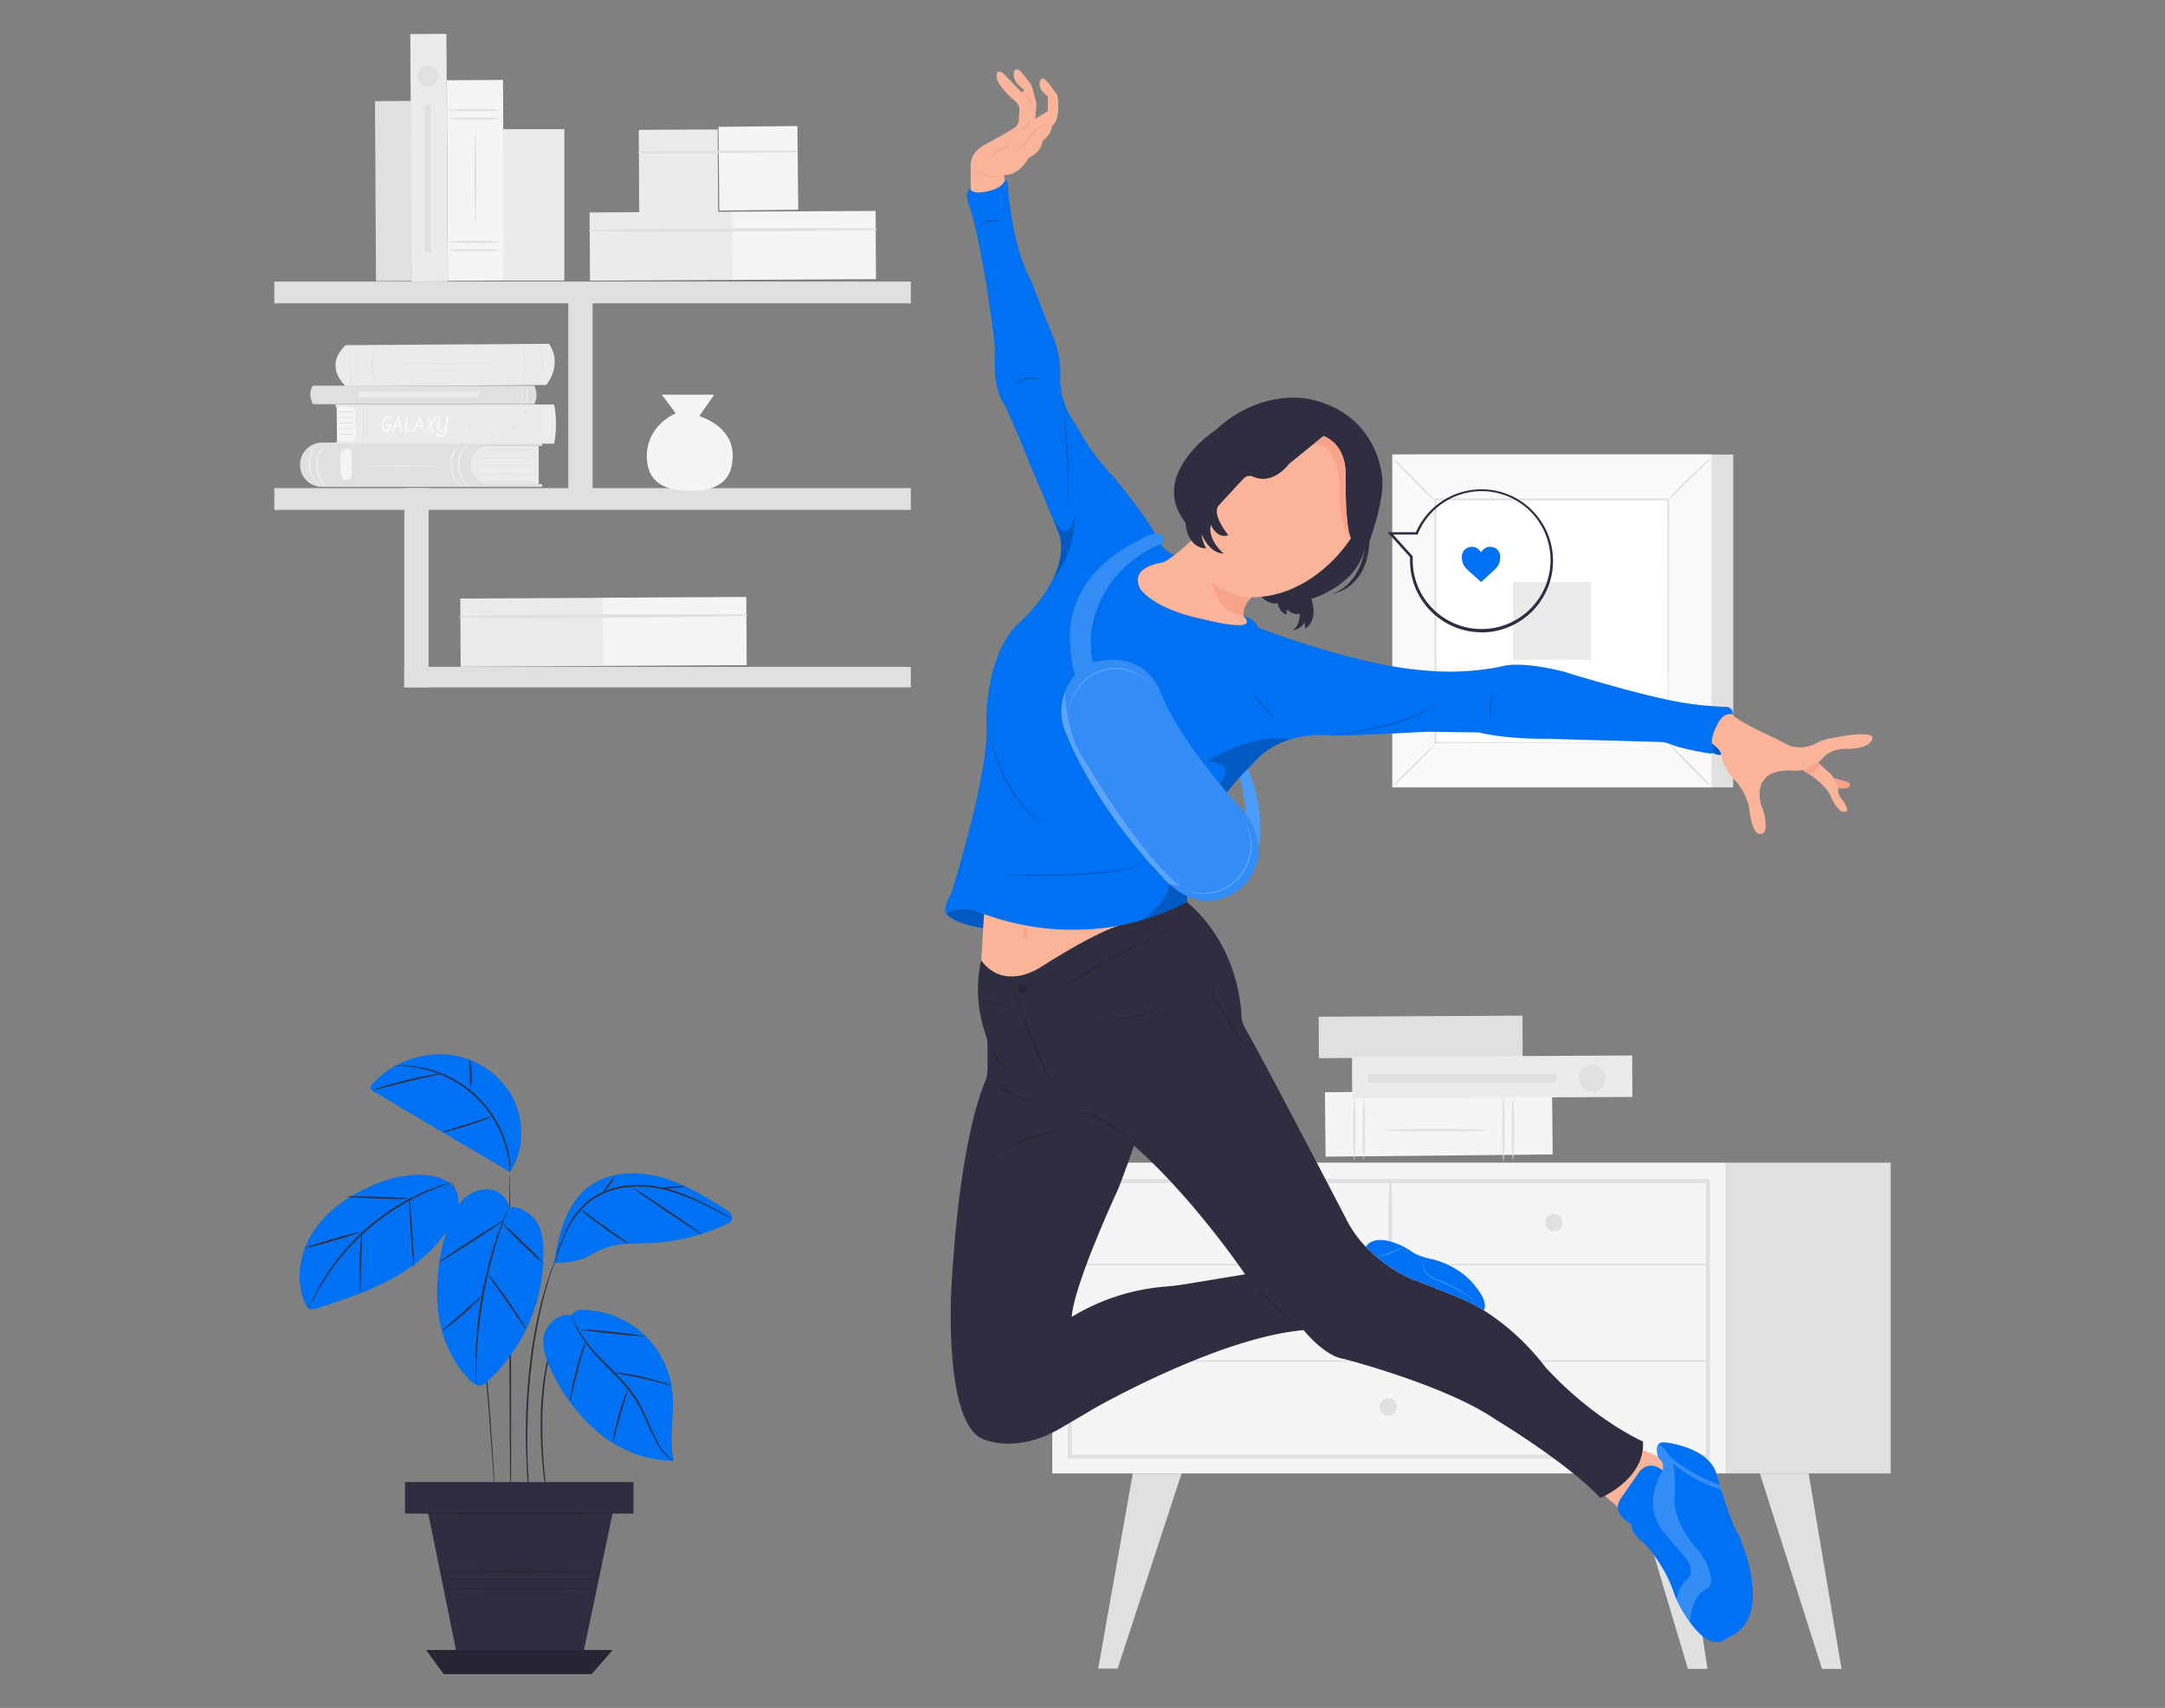  <!DOCTYPE svg PUBLIC "-//W3C//DTD SVG 1.1//EN" "http://www.w3.org/Graphics/SVG/1.1/DTD/svg11.dtd">
<svg id="e1d5934e-742d-4ca8-bddd-5635b1db6509" data-name="Layer 1" xmlns="http://www.w3.org/2000/svg" width="865.76" height="682.89" viewBox="0 0 865.76 682.89">
<rect x="0" y="0" width="865.76" height="682.89" fill="#808080" stroke="none"/>
<defs>
<style xmlns="http://www.w3.org/1999/xhtml">*, ::after, ::before { box-sizing: border-box; }
img, svg { vertical-align: middle; }
</style>
<style xmlns="http://www.w3.org/1999/xhtml">*, body, html { -webkit-font-smoothing: antialiased; }
img, svg { max-width: 100%; }
</style>
</defs>
<g id="a90e06c5-a0aa-4131-913e-73df942e4b16" data-name="freepik--background-complete--inject-50">
<path d="M138.34,138s-9.13,7-.38,16.16a.84.84,0,0,0,.58.24l79.87-.47s6.82-7.64,1.16-16.46Z" fill="#ebebeb"/>
<path d="M200.72,145.31c0,.09-9.93.16-22.2.16s-22.2-.07-22.2-.16,10-.17,22.2-.17S200.72,145.22,200.72,145.31Z" fill="#e0e0e0"/>
<path d="M188.3,148.2s-4.67.15-10.43.15-10.44-.08-10.44-.15,4.67-.17,10.44-.17S188.3,148.11,188.3,148.2Z" fill="#e0e0e0"/>
<path d="M208.89,153.72l.42-2.4a33.34,33.34,0,0,0,.45-5.82,31.63,31.63,0,0,0-.57-5.82c-.27-1.5-.51-2.36-.47-2.38s.11.21.24.62a17.46,17.46,0,0,1,.46,1.72,28.15,28.15,0,0,1,.67,5.86,28.8,28.8,0,0,1-.55,5.86c-.17.74-.3,1.35-.44,1.74A3.48,3.48,0,0,1,208.89,153.72Z" fill="#e0e0e0"/>
<path d="M214.78,137.42a2.63,2.63,0,0,1,.35.58,4.84,4.84,0,0,1,.36.72c.12.29.29.6.41,1a17.27,17.27,0,0,1,.75,2.64,21.05,21.05,0,0,1,.36,3.36,19,19,0,0,1-.3,3.36,15.49,15.49,0,0,1-.72,2.67c-.11.37-.27.69-.38,1a4.85,4.85,0,0,1-.35.72,3.91,3.91,0,0,1-.34.59s.39-.89.86-2.37a19.54,19.54,0,0,0,.64-2.64,21.52,21.52,0,0,0,.26-3.31,19.22,19.22,0,0,0-.32-3.3,18.43,18.43,0,0,0-.67-2.63A15.48,15.48,0,0,0,214.78,137.42Z" fill="#e0e0e0"/>
<path d="M150.94,153.82a2.23,2.23,0,0,1-.38-.53,7,7,0,0,1-.36-.66c-.13-.27-.3-.57-.44-.92a13.58,13.58,0,0,1-.76-2.52,15.84,15.84,0,0,1-.32-3.22,17.17,17.17,0,0,1,.39-3.2,14.18,14.18,0,0,1,.9-2.51c.16-.35.32-.65.46-.91a4.4,4.4,0,0,1,.39-.66,2.46,2.46,0,0,1,.39-.51,17.77,17.77,0,0,0-1,2.17,14.11,14.11,0,0,0-.76,2.47,15.43,15.43,0,0,0-.09,6.3,18,18,0,0,0,.69,2.49C150.5,153,151,153.82,150.94,153.82Z" fill="#e0e0e0"/>
<path d="M142.32,155.78a3.7,3.7,0,0,1-.41-.62,4.88,4.88,0,0,1-.42-.74,9,9,0,0,1-.48-1,16.45,16.45,0,0,1-.91-2.81,19.06,19.06,0,0,1-.45-3.61,18.2,18.2,0,0,1,.29-3.61,17.4,17.4,0,0,1,.78-2.85c.14-.41.3-.74.44-1.06a7.79,7.79,0,0,1,.39-.77,3.26,3.26,0,0,1,.38-.61,23,23,0,0,0-1,2.51,20,20,0,0,0-.71,2.84A22.15,22.15,0,0,0,140,147a19.33,19.33,0,0,0,.42,3.55,20.93,20.93,0,0,0,.83,2.8C141.82,154.86,142.44,155.74,142.32,155.78Z" fill="#e0e0e0"/>
<path d="M215.43,178.28v15.28H185.87V178.28Z" fill="#ebebeb"/>
<path d="M120,186.06v.41a8.73,8.73,0,0,0,8.78,8.19h88v-1.1H195.91a7.64,7.64,0,0,1-7.64-7.64h0a7.64,7.64,0,0,1,7.64-7.64h20.91v-1.61l-88.07.29A8.81,8.81,0,0,0,120,185.8,2.26,2.26,0,0,0,120,186.06Z" fill="#e0e0e0"/>
<path d="M215.43,186.13c0,.09-6,.16-13.56.16s-13.57,0-13.57-.16,6-.16,13.57-.16S215.43,186,215.43,186.13Z" fill="#e0e0e0"/>
<path d="M215,189.57c0,.09-5.76.17-12.84.17s-12.84-.08-12.84-.17,5.74-.17,12.84-.17S215,189.48,215,189.57Z" fill="#e0e0e0"/>
<path d="M215.43,192.72c0,.09-5.17.17-11.54.17s-11.55,0-11.55-.17,5.17-.17,11.55-.17S215.43,192.63,215.43,192.72Z" fill="#e0e0e0"/>
<path d="M215.43,183c0,.09-6,.17-13.29.17s-13.3-.08-13.3-.17,6-.15,13.3-.15S215.43,182.94,215.43,183Z" fill="#e0e0e0"/>
<path d="M215,179.94c0,.09-5.31.17-11.83.17s-11.83-.08-11.83-.17,5.29-.15,11.83-.15S215,179.85,215,179.94Z" fill="#e0e0e0"/>
<path d="M130.64,177.21a19.89,19.89,0,0,0-1.87,2.23,11.32,11.32,0,0,0,.15,13.08,19.14,19.14,0,0,0,1.93,2.19,2.26,2.26,0,0,1-.63-.47,9.32,9.32,0,0,1-1.51-1.5,11.12,11.12,0,0,1-.15-13.36,9.11,9.11,0,0,1,1.43-1.61A3.16,3.16,0,0,1,130.64,177.21Z" fill="#f5f5f5"/>
<path d="M127.67,176.9a18.18,18.18,0,0,0-1.81,2.21,11.32,11.32,0,0,0,.17,13.1,17.05,17.05,0,0,0,1.91,2.17,3.23,3.23,0,0,1-.63-.47,9,9,0,0,1-1.51-1.51,11.15,11.15,0,0,1-.17-13.35,10.47,10.47,0,0,1,1.51-1.61A2.47,2.47,0,0,1,127.67,176.9Z" fill="#f5f5f5"/>
<path d="M187.47,177.21a23.48,23.48,0,0,0-1.87,2.23,11.32,11.32,0,0,0,.15,13.08,19.89,19.89,0,0,0,1.9,2.19,2.87,2.87,0,0,1-.63-.47,9.74,9.74,0,0,1-1.51-1.5,11.18,11.18,0,0,1-.15-13.36,10.47,10.47,0,0,1,1.51-1.61A4,4,0,0,1,187.47,177.21Z" fill="#f5f5f5"/>
<path d="M184.5,176.9a19.69,19.69,0,0,0-1.87,2.21,11.3,11.3,0,0,0,.16,13.1,19.1,19.1,0,0,0,1.85,2.17,3.23,3.23,0,0,1-.63-.47,9,9,0,0,1-1.51-1.51,11.15,11.15,0,0,1-.17-13.35,10.43,10.43,0,0,1,1.43-1.61A2.76,2.76,0,0,1,184.5,176.9Z" fill="#f5f5f5"/>
<path d="M140.66,188.21l-.09-6.21a4.28,4.28,0,0,0-.21-1.59,1.51,1.51,0,0,0-1.19-1,2.37,2.37,0,0,0-2.53,1.19,5.87,5.87,0,0,0-.61,3,44.72,44.72,0,0,0,.24,4.91,5.52,5.52,0,0,0,.58,2.25,1.88,1.88,0,0,0,2.48,1,1.85,1.85,0,0,0,1.07-1.28A6.37,6.37,0,0,0,140.66,188.21Z" fill="#f5f5f5"/>
<path d="M174.84,186.42c0,.09-6.36.17-14.21.17s-14.21-.08-14.21-.17,6.36-.15,14.21-.15S174.84,186.35,174.84,186.42Z" fill="#f5f5f5"/>
<polygon points="134.77 176.61 134.6 162.13 142.48 162.13 142.75 176.61 134.77 176.61" fill="#f5f5f5"/>
<path d="M142,164.7a20.47,20.47,0,0,1-3.67.17,20.4,20.4,0,0,1-3.66-.17,20.4,20.4,0,0,1,3.66-.16A20.47,20.47,0,0,1,142,164.7Z" fill="#e0e0e0"/>
<path d="M142,166.93a20.47,20.47,0,0,1-3.67.17,20.4,20.4,0,0,1-3.66-.17,22.42,22.42,0,0,1,3.66-.15A22.5,22.5,0,0,1,142,166.93Z" fill="#e0e0e0"/>
<path d="M142,169.18a25,25,0,0,1-3.67.15,24.9,24.9,0,0,1-3.66-.15,20.4,20.4,0,0,1,3.66-.17A20.47,20.47,0,0,1,142,169.18Z" fill="#e0e0e0"/>
<path d="M142,171.41a21.44,21.44,0,0,1-3.67.17,21.37,21.37,0,0,1-3.66-.17,21.37,21.37,0,0,1,3.66-.17A21.44,21.44,0,0,1,142,171.41Z" fill="#e0e0e0"/>
<path d="M142,173.64a21.44,21.44,0,0,1-3.67.17,21.37,21.37,0,0,1-3.66-.17,21.37,21.37,0,0,1,3.66-.17A21.44,21.44,0,0,1,142,173.64Z" fill="#e0e0e0"/>
<path d="M134.18,161.75h87.41a40.74,40.74,0,0,1,0,15.64h-87v-1.07h5.3a2.5,2.5,0,0,0,2.58-2.42v-8.75a2.5,2.5,0,0,0-2.5-2.5h-5.76Z" fill="#ebebeb"/>
<path d="M154.83,169.57h1.66a.3.3,0,0,1,.16.27V170c0,.12-.06.24-.1.36a4.17,4.17,0,0,1-.91,1.66,1.77,1.77,0,0,1-1.25.63h-.17a1.39,1.39,0,0,1-1-.72,3.35,3.35,0,0,1-.44-1.75,4.73,4.73,0,0,1,.2-1.24,4.09,4.09,0,0,1,.86-1.7,1.76,1.76,0,0,1,1.31-.69,1.24,1.24,0,0,1,.56.13,1.69,1.69,0,0,1,.84,1.06.19.19,0,0,1,0,.15.19.19,0,0,1,0,.15.32.32,0,0,1-.27.16h-.11a.29.29,0,0,1-.19-.21h0a1.11,1.11,0,0,0-.18-.34.77.77,0,0,0-1-.44.64.64,0,0,0-.31.23,2.48,2.48,0,0,0-.8,1.14,4.43,4.43,0,0,0-.35,1.64,3.05,3.05,0,0,0,.26,1.3.84.84,0,0,0,.75.56,1.05,1.05,0,0,0,.71-.42,3.94,3.94,0,0,0,.75-1.36h-1a.39.39,0,0,1-.35-.36v-.11A.33.33,0,0,1,154.83,169.57Z" fill="#fafafa"/>
<path d="M159.79,166.74v.1c0,.21.4,2,1,5.41a.11.11,0,0,1,0,.08.43.43,0,0,1,0,.16.29.29,0,0,1-.26.16h0a.27.27,0,0,1-.24-.22l-.34-1.8h-1.81l-.86,1.8h0a.32.32,0,0,1-.27.16h-.17a.33.33,0,0,1-.13-.26.21.21,0,0,1,0-.11,1.3,1.3,0,0,1,.27-.58c1.25-2.75,2-4.36,2.24-4.86a.35.35,0,0,1,.31-.22A.31.31,0,0,1,159.79,166.74Zm-.4,1.2-1,2.05h1.37Z" fill="#fafafa"/>
<path d="M164.67,172.65h-2.8a.45.45,0,0,1-.15-.34h0q0-.15.72-5.39v-.11a.28.28,0,0,1,.29-.19h.13a.28.28,0,0,1,.17.28,6.28,6.28,0,0,1-.18,1.51c-.29,2.29-.46,3.51-.47,3.63h2.41a.28.28,0,0,1,.2.29v.1A.35.35,0,0,1,164.67,172.65Z" fill="#fafafa"/>
<path d="M168.26,166.74v.1c0,.21.4,2,1,5.41a.11.11,0,0,1,0,.08.43.43,0,0,1,0,.16.28.28,0,0,1-.25.16h0a.28.28,0,0,1-.25-.22l-.34-1.8h-1.89l-.87,1.8h0a.35.35,0,0,1-.26.16h-.18a.3.3,0,0,1-.13-.26.21.21,0,0,1,0-.11l.27-.58c1.25-2.75,2-4.36,2.24-4.86a.38.38,0,0,1,.3-.22A.33.33,0,0,1,168.26,166.74Zm-.4,1.2-1,2.05h1.37Z" fill="#fafafa"/>
<path d="M172.46,169.84c.2.57.36,1,.47,1.31.27.76.41,1.15.41,1.19a.48.48,0,0,1,0,.17.29.29,0,0,1-.4.11.33.33,0,0,1-.13-.19v-.13c-.15-.32-.38-.94-.71-1.86l-1.51,2a.3.3,0,0,1-.27.17h-.16a.29.29,0,0,1-.16-.26h0a.9.9,0,0,1,.17-.26c.5-.65,1.06-1.41,1.66-2.3a5,5,0,0,1-.18-.5c-.58-1.51-.85-2.28-.85-2.34a.38.38,0,0,1,0-.15.26.26,0,0,1,.24-.16.35.35,0,0,1,.31.18l.87,2.36,1.76-2.39a.35.35,0,0,1,.27-.14h.16a.31.31,0,0,1,.15.29v.13Z" fill="#fafafa"/>
<path d="M179,166.6h.15a.35.35,0,0,1,.17.27q-.66,5.12-.72,5.52a3.54,3.54,0,0,1-.56,1.43,2,2,0,0,1-1.75.86,2.42,2.42,0,0,1-.84-.21,1.74,1.74,0,0,1-.92-.83.2.2,0,0,1,0-.15.2.2,0,0,1,0-.15.28.28,0,0,1,.27-.15.3.3,0,0,1,.24.12,1.69,1.69,0,0,0,1.34.77,1.36,1.36,0,0,0,1.05-.53,2.93,2.93,0,0,0,.58-1.66,1.49,1.49,0,0,1-.38.41,1.55,1.55,0,0,1-.95.32h-.18a1.41,1.41,0,0,1-1-.73,3.07,3.07,0,0,1-.44-1.75v-1a14.33,14.33,0,0,1,.35-2.26v-.09a.27.27,0,0,1,.28-.21.2.2,0,0,1,.15,0,.23.23,0,0,1,.15.24,5.7,5.7,0,0,1-.13,1.2,14.4,14.4,0,0,0-.21,1.84,3.43,3.43,0,0,0,.24,1.42.83.83,0,0,0,.77.65h.1a1.41,1.41,0,0,0,.8-.64,4.28,4.28,0,0,0,.65-1.5l.39-3a.29.29,0,0,1,0-.13.27.27,0,0,1,.38-.06Z" fill="#fafafa"/>
<path d="M218.25,177.6c-.09,0-.15-3.6-.15-8a76.67,76.67,0,0,1,.15-8,74.9,74.9,0,0,1,.16,8C218.41,174,218.34,177.6,218.25,177.6Z" fill="#f5f5f5"/>
<path d="M146.76,177.6c-.09,0-.15-3.6-.15-8a76.67,76.67,0,0,1,.15-8,70.34,70.34,0,0,1,.17,8C146.93,174,146.85,177.6,146.76,177.6Z" fill="#e0e0e0"/>
<path d="M219.79,177.6c-.09,0-.17-3.6-.17-8s.08-8,.17-8,.16,3.6.16,8S219.88,177.6,219.79,177.6Z" fill="#f5f5f5"/>
<path d="M145.33,177.6c-.09,0-.15-3.6-.15-8a76.67,76.67,0,0,1,.15-8,73.22,73.22,0,0,1,.17,8C145.5,174,145.45,177.6,145.33,177.6Z" fill="#e0e0e0"/>
<path d="M197.07,164.19h0l9.24,7.45h-.1L205,172l-7.8,2h0l-7.05-3-2-.85-.53-.24h0l.54.23,2,.83,7.08,3h0l7.78-2.06,1.22-.33v.1L197,164.14h0" fill="#e0e0e0"/>
<polygon points="205.45 170.44 205.97 170.91 206.63 170.78 206.34 171.39 206.69 172 206 171.91 205.54 172.42 205.41 171.74 204.78 171.47 205.39 171.14 205.45 170.44" fill="#e0e0e0"/>
<polygon points="196.61 173.38 196.94 173.67 197.38 173.55 197.21 173.96 197.45 174.33 197.01 174.3 196.73 174.65 196.62 174.23 196.2 174.06 196.58 173.84 196.61 173.38" fill="#e0e0e0"/>
<polygon points="186.81 169.38 187.37 169.41 187.7 168.97 187.83 169.51 188.36 169.69 187.9 169.98 187.86 170.53 187.44 170.19 186.91 170.34 187.13 169.83 186.81 169.38" fill="#e0e0e0"/>
<polygon points="209.6 164.3 210.14 164.34 210.49 163.9 210.62 164.43 211.13 164.63 210.67 164.91 210.65 165.47 210.23 165.13 209.7 165.28 209.9 164.76 209.6 164.3" fill="#e0e0e0"/>
<polygon points="196.62 163.95 196.97 163.96 197.19 163.69 197.28 164.02 197.6 164.15 197.31 164.34 197.3 164.69 197.03 164.46 196.7 164.57 196.82 164.24 196.62 163.95" fill="#e0e0e0"/>
<path d="M210.37,164.69s-3,0-6.68-.23-6.66-.32-6.66-.35,3,0,6.67.23S210.37,164.66,210.37,164.69Z" fill="#e0e0e0"/>
<path d="M213.71,161.61H125.12c-1.16-2.63-1.51-5.14,0-7.38h88.59A8.56,8.56,0,0,1,213.71,161.61Z" fill="#e0e0e0"/>
<rect x="143.46" y="156.34" width="48" height="2.68" fill="#ebebeb"/>
<path d="M128.53,161.64a3.24,3.24,0,0,1-.71-.89,6.6,6.6,0,0,1-.47-5.33,2.56,2.56,0,0,1,.54-1,9.41,9.41,0,0,1-.31,1.07,7.29,7.29,0,0,0-.24,2.63,7.22,7.22,0,0,0,.69,2.53A9.18,9.18,0,0,1,128.53,161.64Z" fill="#e0e0e0"/>
<path d="M130.38,161.64a3.22,3.22,0,0,1-.69-.89,6.33,6.33,0,0,1-.82-2.62,6.56,6.56,0,0,1,.34-2.71,2.56,2.56,0,0,1,.54-1,9.45,9.45,0,0,1-.32,1.07,7.77,7.77,0,0,0-.24,2.63,7.44,7.44,0,0,0,.69,2.53A7.65,7.65,0,0,1,130.38,161.64Z" fill="#e0e0e0"/>
<path d="M210.14,161.48a16.35,16.35,0,0,0,.62-3.6,14.27,14.27,0,0,0-.59-3.62,6.31,6.31,0,0,1,.9,3.62A6.62,6.62,0,0,1,210.14,161.48Z" fill="#f5f5f5"/>
<path d="M208.48,161.46c-.09,0,.29-1.5.27-3.54s-.37-3.5-.27-3.53a10.89,10.89,0,0,1,0,7.07Z" fill="#f5f5f5"/>
<rect x="255.54" y="51.83" width="31.54" height="33.46" transform="translate(-0.37 1.47) rotate(-0.31)" fill="#ebebeb"/>
<rect x="287.49" y="50.53" width="31.55" height="33.46" transform="translate(-0.66 3.04) rotate(-0.57)" fill="#f5f5f5"/>
<path d="M255.48,61.16c21,.18,42,0,62.93-.29a.33.33,0,0,0,.34-.33.34.34,0,0,0-.34-.33Q287,60,255.48,60.59a.29.29,0,1,0,0,.57Z" fill="#e0e0e0"/>
<rect x="235.85" y="84.8" width="57.32" height="27.26" transform="translate(-0.53 1.43) rotate(-0.31)" fill="#ebebeb"/>
<rect x="292.91" y="84.49" width="57.32" height="27.26" transform="translate(-0.53 1.74) rotate(-0.31)" fill="#f5f5f5"/>
<path d="M235.88,92.56c38.07.42,76.28,0,114.35-.58a.33.33,0,1,0,0-.66c-38.07-.2-76.29-.18-114.36.66a.29.29,0,0,0-.29.29.3.3,0,0,0,.29.29Z" fill="#e0e0e0"/>
<rect x="184.13" y="239.17" width="57.32" height="27.26" transform="translate(-1.36 1.16) rotate(-0.31)" fill="#ebebeb"/>
<rect x="241.18" y="238.84" width="57.32" height="27.26" transform="translate(-1.36 1.46) rotate(-0.31)" fill="#f5f5f5"/>
<path d="M184.08,246.9c38.07.44,76.28,0,114.36-.56a.34.34,0,0,0,.27-.41.34.34,0,0,0-.27-.26c-38.07-.2-76.27-.18-114.34.66a.29.29,0,1,0,0,.57h0Z" fill="#e0e0e0"/>
<rect x="150.16" y="40.4" width="14.45" height="71.94" transform="translate(-0.41 0.85) rotate(-0.31)" fill="#e0e0e0"/>
<rect x="164.34" y="13.58" width="14.45" height="98.94" transform="translate(-0.34 0.93) rotate(-0.31)" fill="#ebebeb"/>
<rect x="178.89" y="32.03" width="22.47" height="80.18" transform="translate(-0.39 1.03) rotate(-0.31)" fill="#f5f5f5"/>
<path d="M201,47.42a84.2,84.2,0,0,1-11.23.37,84.34,84.34,0,0,1-11.24-.37,79.6,79.6,0,0,1,11.24-.4A79.46,79.46,0,0,1,201,47.42Z" fill="#e0e0e0"/>
<path d="M201,44a81,81,0,0,1-11.23.39A81.12,81.12,0,0,1,178.51,44a81.12,81.12,0,0,1,11.24-.39A81,81,0,0,1,201,44Z" fill="#e0e0e0"/>
<path d="M201,100.08a81,81,0,0,1-11.23.39,81.12,81.12,0,0,1-11.24-.39,82.71,82.71,0,0,1,11.24-.4A82.56,82.56,0,0,1,201,100.08Z" fill="#e0e0e0"/>
<path d="M201,96.72a84.2,84.2,0,0,1-11.23.39,84.35,84.35,0,0,1-11.24-.39,82.71,82.71,0,0,1,11.24-.4A82.56,82.56,0,0,1,201,96.72Z" fill="#e0e0e0"/>
<path d="M190.11,89.36c-.23,0-.39-8.09-.39-18.09s.16-18.08.39-18.08.38,8.08.38,18.08S190.32,89.36,190.11,89.36Z" fill="#e0e0e0"/>
<rect x="201.22" y="51.65" width="24.45" height="60.53" fill="#ebebeb"/>
<path d="M175.25,30.43a4.16,4.16,0,1,1-4.18-4.14,4.17,4.17,0,0,1,4.18,4.14Z" fill="#e0e0e0"/>
<rect x="169.81" y="41.87" width="2.56" height="58.85" fill="#e0e0e0"/>
<rect x="109.69" y="195.16" width="254.54" height="8.71" fill="#e0e0e0"/>
<rect x="109.69" y="112.57" width="254.54" height="8.71" fill="#e0e0e0"/>
<rect x="161.64" y="266.63" width="202.59" height="8.21" fill="#e0e0e0"/>
<rect x="227.25" y="119.56" width="9.71" height="82.17" fill="#e0e0e0"/>
<rect x="161.69" y="195.16" width="9.71" height="79.65" fill="#e0e0e0"/>
<path d="M285.62,157.81l-6,8.58S293,170.11,293,182.05s-8.22,14.17-17.15,14.17-17.53-2.61-17.17-14.55,11.56-16.41,11.56-16.41l-5.59-7.45Z" fill="#f5f5f5"/>
<rect x="420.79" y="464.87" width="269.45" height="124.26" fill="#f5f5f5"/>
<path d="M683.82,583.27H427V471.41H683.82ZM428.63,581.6H682.15V473.08H428.63Z" fill="#e0e0e0"/>
<rect x="690.24" y="464.87" width="65.83" height="124.26" fill="#e0e0e0"/>
<path d="M427.79,506H683a.35.35,0,0,0,.27-.41.34.34,0,0,0-.27-.27H427.79a.34.34,0,0,0-.27.41A.36.36,0,0,0,427.79,506Z" fill="#e0e0e0"/>
<path d="M556.23,505.68a279.27,279.27,0,0,0,.09-33.74.35.35,0,0,0-.35-.35.36.36,0,0,0-.35.35,283.44,283.44,0,0,0,.09,33.74.26.26,0,1,0,.52,0Z" fill="#e0e0e0"/>
<path d="M624.91,488.82a3.48,3.48,0,1,1-3.48-3.49h0a3.47,3.47,0,0,1,3.47,3.47Z" fill="#e0e0e0"/>
<path d="M491,488.82a3.48,3.48,0,1,1-3.54-3.43h.14A3.47,3.47,0,0,1,491,488.82Z" fill="#e0e0e0"/>
<path d="M558.86,527.34a3.48,3.48,0,1,1-3.48-3.48h0A3.47,3.47,0,0,1,558.86,527.34Z" fill="#e0e0e0"/>
<polygon points="453 589.13 439.14 667.16 446.93 667.16 472.5 589.13 453 589.13" fill="#e0e0e0"/>
<polygon points="671.18 589.13 682.78 667.29 674.98 667.29 651.67 589.13 671.18 589.13" fill="#e0e0e0"/>
<polygon points="723.26 589.13 736.41 667.29 728.6 667.29 703.76 589.13 723.26 589.13" fill="#e0e0e0"/>
<path d="M558.64,562.52a3.48,3.48,0,1,1-3.48-3.49h0A3.48,3.48,0,0,1,558.64,562.52Z" fill="#e0e0e0"/>
<path d="M427.79,544.5H683a.34.34,0,0,0,.27-.41.33.33,0,0,0-.27-.26H427.79a.34.34,0,0,0-.27.41A.33.33,0,0,0,427.79,544.5Z" fill="#e0e0e0"/>
<rect x="527.37" y="406.3" width="81.48" height="16.58" transform="translate(-2.16 2.98) rotate(-0.3)" fill="#e0e0e0"/>
<rect x="527.8" y="438.97" width="90.81" height="25.77" transform="matrix(1, -0.01, 0.01, 1, -2.36, 3.01)" fill="#f5f5f5"/>
<path d="M601.22,464.29c-.26,0-.46-5.77-.46-12.88s.2-12.89.46-12.89a95.65,95.65,0,0,1,.43,12.89A95.5,95.5,0,0,1,601.22,464.29Z" fill="#e0e0e0"/>
<path d="M605,464.29a92.34,92.34,0,0,1-.45-12.88,92.48,92.48,0,0,1,.45-12.89,97.33,97.33,0,0,1,.44,12.89A97.17,97.17,0,0,1,605,464.29Z" fill="#e0e0e0"/>
<path d="M541.56,464.29a95.5,95.5,0,0,1-.43-12.88,95.65,95.65,0,0,1,.43-12.89,95.65,95.65,0,0,1,.44,12.89A95.5,95.5,0,0,1,541.56,464.29Z" fill="#e0e0e0"/>
<path d="M545.38,464.29a93.89,93.89,0,0,1-.44-12.88,94,94,0,0,1,.44-12.89,95.65,95.65,0,0,1,.43,12.89A95.5,95.5,0,0,1,545.38,464.29Z" fill="#e0e0e0"/>
<path d="M553.7,451.88c0-.26,9.16-.46,20.46-.46s20.45.2,20.45.46-9.14.43-20.45.43S553.7,452.12,553.7,451.88Z" fill="#e0e0e0"/>
<rect x="540.69" y="422.3" width="112.04" height="16.58" transform="translate(-2.25 3.13) rotate(-0.3)" fill="#ebebeb"/>
<path d="M636.78,436.55a5.37,5.37,0,1,1,5.28-5.46v.05a5.32,5.32,0,0,1-5.23,5.41Z" fill="#e0e0e0"/>
<rect x="547.18" y="429.52" width="75.01" height="3.32" fill="#e0e0e0"/>
<rect x="565.42" y="181.73" width="127.67" height="133.08" fill="#e0e0e0"/>
<rect x="556.78" y="181.73" width="127.67" height="133.08" fill="#fafafa"/>
<path d="M684.49,314.84H556.74V181.69H684.49Zm-127.68-.07h127.6v-133H556.81Z" fill="#e0e0e0"/>
<rect x="573.94" y="199.62" width="93.34" height="97.3" fill="#fff"/>
<path d="M573.94,297.57a15.5,15.5,0,0,1-2.31,2.67c-1.51,1.51-3.57,3.71-5.92,6s-4.52,4.39-6,5.85a15.68,15.68,0,0,1-2.7,2.24,14.18,14.18,0,0,1,2.29-2.66c1.51-1.59,3.59-3.71,6-6s4.52-4.39,6-5.85A14.76,14.76,0,0,1,573.94,297.57Z" fill="#e0e0e0"/>
<path d="M667.27,297.33a14.47,14.47,0,0,1,2.69,2.31c1.58,1.5,3.7,3.57,6,5.92s4.38,4.52,5.84,6a14.94,14.94,0,0,1,2.25,2.7,14.26,14.26,0,0,1-2.68-2.22c-1.59-1.51-3.71-3.59-6-5.95S671,301.6,669.52,300A15.67,15.67,0,0,1,667.27,297.33Z" fill="#e0e0e0"/>
<path d="M667,199.88a15.45,15.45,0,0,1,2.29-2.68c1.51-1.51,3.59-3.7,5.94-6s4.52-4.37,6.11-5.83a13.45,13.45,0,0,1,2.69-2.25,15.76,15.76,0,0,1-2.29,2.67c-1.5,1.5-3.6,3.71-6,6s-4.52,4.38-6,5.84A15.23,15.23,0,0,1,667,199.88Z" fill="#e0e0e0"/>
<path d="M573.68,200.12a14.68,14.68,0,0,1-2.67-2.31c-1.58-1.5-3.71-3.58-6-5.93s-4.37-4.52-5.83-6a15.24,15.24,0,0,1-2.24-2.7,13.87,13.87,0,0,1,2.66,2.29c1.51,1.51,3.71,3.59,6,5.94s4.39,4.52,5.85,6.12A13.94,13.94,0,0,1,573.68,200.12Z" fill="#e0e0e0"/>
<path d="M667,297a3.84,3.84,0,0,1,0-.48v-6.6c0-4.62,0-11.32-.09-19.84,0-17-.1-41.32-.18-70.38l.36.36H574l.42-.41V297l-.36-.37,67.4.18,18.93.09h.05l-18.86.1-67.62.18h-.35V199.28h93.87v.36c-.08,29.16-.14,53.52-.19,70.61,0,8.48-.07,15.16-.09,19.76v6.49A.69.69,0,0,1,667,297Z" fill="#e0e0e0"/>
<rect x="605.04" y="232.69" width="31.15" height="31.15" fill="#ebebeb"/>
</g>
<g id="a626995f-3755-42c6-94e8-689f82d0b6d5" data-name="freepik--Plant--inject-50">
<rect x="161.94" y="592.58" width="91.38" height="12.55" fill="#2f2e41" data-secondary="true"/>
<polygon points="170.41 600.95 183.57 665.84 232.24 665.84 244.96 605.13 170.41 600.95" fill="#2f2e41" data-secondary="true"/>
<polygon points="170.41 659.71 177.44 669.36 236.59 669.36 244.96 659.71 170.41 659.71" fill="#2f2e41" data-secondary="true"/>
<polygon points="170.41 659.71 177.44 669.36 236.59 669.36 244.96 659.71 170.41 659.71" opacity="0.2"/>
<path d="M204.2,602.84c-.18,0-.4-30.06-.51-67.14s0-67.14.14-67.14.4,30.05.51,67.14S204.39,602.84,204.2,602.84Z" fill="#2f2e41" data-secondary="true"/>
<path d="M224.64,527.61a4.61,4.61,0,0,1-.25.71l-.82,1.94-.59,1.4c-.19.53-.39,1.1-.61,1.7s-.46,1.27-.7,2-.43,1.51-.68,2.23a93.4,93.4,0,0,0-2.56,11.19,136.84,136.84,0,0,0-1.41,14,188.87,188.87,0,0,0,.72,25.62c.3,3.26.59,5.89.81,7.72.09.84.17,1.5.23,2.09a4.57,4.57,0,0,1,0,.74,2.23,2.23,0,0,1-.17-.72c-.1-.55-.21-1.24-.36-2.08-.29-1.81-.66-4.45-1-7.7a170.07,170.07,0,0,1-.92-25.63,127.7,127.7,0,0,1,1.51-14.06,83.46,83.46,0,0,1,2.71-11.23c.26-.78.45-1.5.73-2.23s.51-1.34.75-1.94.45-1.18.66-1.7.45-1,.65-1.39c.38-.77.68-1.4.93-1.9A2.76,2.76,0,0,1,224.64,527.61Z" fill="#2f2e41" data-secondary="true"/>
<path d="M222.23,503.37a8.83,8.83,0,0,1-.3,1c-.23.69-.54,1.63-1,2.79l-.69,2c-.26.72-.47,1.5-.74,2.42-.53,1.75-1.15,3.72-1.71,5.94-.28,1.12-.6,2.28-.92,3.48s-.55,2.49-.85,3.8c-.64,2.62-1.09,5.46-1.69,8.42-1,6-1.89,12.57-2.5,19.6s-.83,13.56-.92,19.68,0,11.53.31,16.1c.08,2.29.23,4.35.35,6.18s.21,3.37.33,4.65.17,2.22.23,2.94a9,9,0,0,1,0,1,5.87,5.87,0,0,1-.17-1c-.09-.73-.19-1.71-.34-2.93s-.31-2.84-.44-4.65-.35-3.89-.45-6.18c-.31-4.52-.44-10.06-.46-16.13s.31-12.75.88-19.73,1.5-13.56,2.56-19.59c.6-3,1.09-5.82,1.75-8.44.31-1.32.61-2.58.9-3.8s.65-2.37,1-3.48c.57-2.22,1.22-4.19,1.79-5.92.29-.86.54-1.68.78-2.43s.53-1.39.76-2l1.07-2.76A5.37,5.37,0,0,1,222.23,503.37Z" fill="#2f2e41" data-secondary="true"/>
<path d="M198.43,608.16a1.93,1.93,0,0,1,0-.34,7.67,7.67,0,0,0-.09-1c0-1-.15-2.29-.25-4-.23-3.51-.55-8.5-.92-14.65-.8-12.36-1.95-29.43-4-48.23-1-9.39-2.29-18.31-3.57-26.4-.68-4-1.3-7.87-2-11.44s-1.35-6.91-2-9.94-1.26-5.75-1.81-8.15-1-4.52-1.5-6.15-.73-2.94-.95-3.87c-.11-.41-.18-.74-.25-1s0-.35,0-.35a1.06,1.06,0,0,1,.14.33l.29,1,.93,3.81c.47,1.67,1,3.72,1.51,6.12s1.26,5.11,1.9,8.14,1.38,6.34,2.05,9.93,1.37,7.42,2.06,11.46c1.31,8.09,2.56,17,3.63,26.42,2.08,18.79,3.15,35.9,3.83,48.22.35,6.2.58,11.2.71,14.67.08,1.69.12,3,.15,4v1A3.66,3.66,0,0,1,198.43,608.16Z" fill="#2f2e41" data-secondary="true"/>
<path d="M203.54,483c-.41-4.25-4.7-7.53-9-7.53a14.18,14.18,0,0,0-10.88,5.9A34.12,34.12,0,0,0,178.37,493,79,79,0,0,0,175.16,524c1.22,10.37,5.43,20.57,12.87,27.9,1.21,1.19,2.78,2.38,4.43,2a5.27,5.27,0,0,0,2.34-1.51,69.22,69.22,0,0,0,22.49-52.64c-.12-4-.64-8.05-2.82-11.34s-7.28-6.77-11-5.45" fill="#0071f2" data-primary="true"/>
<path d="M203.83,468.56,149.57,436.5a2.56,2.56,0,0,1-1.33-1.34c-.21-.8.4-1.51,1-2.17a37.47,37.47,0,0,1,29-11.41,33.17,33.17,0,0,1,26.26,16.32c5.24,9.38,5.41,21.77-.61,30.66" fill="#0071f2" data-primary="true"/>
<path d="M157.33,426.27l.71-.09c.47,0,1.16-.11,2.05-.09a39.67,39.67,0,0,1,7.54.58A44.13,44.13,0,0,1,202.8,458.5a41.77,41.77,0,0,1,1.34,7.44,12.51,12.51,0,0,1,0,1.5,2.63,2.63,0,0,1-.4,1.19,9,9,0,0,0,0-2.74,46,46,0,0,0-1.51-7.34,44.42,44.42,0,0,0-34.8-31.5,49,49,0,0,0-7.54-.8A17.69,17.69,0,0,1,157.33,426.27Z" fill="#2f2e41" data-secondary="true"/>
<path d="M196.47,446.43a13,13,0,0,1-2.74,1.25c-1.73.68-4.14,1.51-6.86,2.41s-5.18,1.51-7,2a12.38,12.38,0,0,1-3,.56,15.34,15.34,0,0,1,2.85-1l6.92-2.15,6.9-2.23A14.44,14.44,0,0,1,196.47,446.43Z" fill="#2f2e41" data-secondary="true"/>
<path d="M187.91,423.49a22.27,22.27,0,0,1,.65,6,23.44,23.44,0,0,1-.33,6,39.19,39.19,0,0,1-.32-6A36.79,36.79,0,0,1,187.91,423.49Z" fill="#2f2e41" data-secondary="true"/>
<path d="M149,435.9a22,22,0,0,1,3.95-1.39c2.45-.77,5.89-1.73,9.73-2.65s7.33-1.63,9.87-2.08a23.26,23.26,0,0,1,4.15-.56,30,30,0,0,1-4,1c-2.52.56-6,1.34-9.82,2.26s-7.26,1.81-9.76,2.46A29.68,29.68,0,0,1,149,435.9Z" fill="#2f2e41" data-secondary="true"/>
<path d="M180.93,473.77c-4.67-3.54-9.6-4.23-15.46-4a47.46,47.46,0,0,0-16.94,4.37c-9.16,4-17.77,9.94-23.24,18.3s-7.38,19.46-3.29,28.64a4,4,0,0,0,1.86,2.24,4.52,4.52,0,0,0,3-.22c10.42-3.41,20.91-6.83,30.49-12.17s18.3-12.72,23.44-22.39a19,19,0,0,0,2.47-7.43,9.29,9.29,0,0,0-2.4-7.27" fill="#0071f2" data-primary="true"/>
<path d="M181,472.67a5.33,5.33,0,0,1-.75.3l-2.19.76-1.51.52-1.84.73c-1.32.53-2.84,1.07-4.52,1.84L167.64,478c-.89.41-1.76.91-2.71,1.39-1.89.92-3.8,2.11-5.83,3.31a92.43,92.43,0,0,0-23,20.23,64.77,64.77,0,0,0-4,5.37c-.6.86-1.2,1.67-1.73,2.5s-1,1.63-1.51,2.38c-1,1.51-1.7,3-2.39,4.19-.35.63-.68,1.2-1,1.75l-.73,1.5c-.42.86-.75,1.51-1,2.07a4.43,4.43,0,0,1-.39.71,3.44,3.44,0,0,1,.27-.76l.92-2.12c.2-.47.42-1,.67-1.51s.58-1.13.91-1.76c.66-1.27,1.36-2.73,2.32-4.25l1.51-2.43c.51-.84,1.11-1.66,1.7-2.55,1.16-1.77,2.56-3.54,4-5.44a99.88,99.88,0,0,1,10.61-11.25,98.78,98.78,0,0,1,12.45-9.17c2.06-1.19,4-2.36,5.91-3.28,1-.47,1.84-1,2.74-1.36l2.58-1.15c1.64-.75,3.19-1.25,4.52-1.76.68-.24,1.29-.48,1.87-.66l1.61-.48,2.22-.64A5.67,5.67,0,0,1,181,472.67Z" fill="#2f2e41" data-secondary="true"/>
<path d="M144.49,492.45a113,113,0,0,1-11.36,3.66,109.46,109.46,0,0,1-11.55,3A113.15,113.15,0,0,1,133,495.46,104,104,0,0,1,144.49,492.45Z" fill="#2f2e41" data-secondary="true"/>
<path d="M144,517.52a20.93,20.93,0,0,1-.24-3.54v-8.56c0-3.34.29-6.36.47-8.54a18.23,18.23,0,0,1,.44-3.53,21.16,21.16,0,0,1,0,3.56c0,2.39-.17,5.3-.26,8.53s-.16,6.15-.23,8.54A16.75,16.75,0,0,1,144,517.52Z" fill="#2f2e41" data-secondary="true"/>
<path d="M165.52,506.57c-.18,0-.76-6.14-1.28-13.73s-.8-13.76-.62-13.78.75,6.14,1.26,13.73S165.7,506.57,165.52,506.57Z" fill="#2f2e41" data-secondary="true"/>
<path d="M138.73,478.46a21.18,21.18,0,0,1,3.65-.11c2.25,0,5.35.08,8.77.2s6.53.26,8.77.38a20.23,20.23,0,0,1,3.64.36,20.22,20.22,0,0,1-3.65.1c-2.25,0-5.35-.09-8.77-.19s-6.53-.26-8.77-.39A19.35,19.35,0,0,1,138.73,478.46Z" fill="#2f2e41" data-secondary="true"/>
<path d="M190.35,553.29a2.19,2.19,0,0,1-.09-.72c0-.55,0-1.24-.09-2.08,0-1.83-.1-4.45,0-7.71s.29-7.11.67-11.39,1-9,1.91-13.85,2-9.5,3.09-13.65,2.31-7.86,3.39-10.93,2-5.53,2.74-7.21c.35-.78.62-1.43.83-1.93a4.07,4.07,0,0,1,.33-.66,2.9,2.9,0,0,1-.21.71c-.18.51-.42,1.16-.7,2-.65,1.69-1.51,4.18-2.55,7.27s-2.14,6.78-3.24,10.93-2.14,8.74-3,13.56-1.5,9.54-2,13.81-.69,8.1-.81,11.34-.17,5.87-.17,7.68v2.09A3.34,3.34,0,0,1,190.35,553.29Z" fill="#2f2e41" data-secondary="true"/>
<path d="M193.22,517.72a15.34,15.34,0,0,1-2.17,2.38c-1.4,1.4-3.41,3.29-5.68,5.28s-4.41,3.73-6,4.94a14.52,14.52,0,0,1-2.64,1.84,17.42,17.42,0,0,1,2.35-2.19l5.85-5.08,5.79-5.12A16.68,16.68,0,0,1,193.22,517.72Z" fill="#2f2e41" data-secondary="true"/>
<path d="M210.41,531.57a21.89,21.89,0,0,1-2.3-3.19l-5.38-7.84-5.47-7.75a24.08,24.08,0,0,1-2.2-3.28,21.66,21.66,0,0,1,2.56,3c1.51,1.92,3.53,4.61,5.65,7.67s3.95,5.88,5.21,8A21,21,0,0,1,210.41,531.57Z" fill="#2f2e41" data-secondary="true"/>
<path d="M201.4,488c.09.16-5.62,4-12.76,8.6s-13,8.18-13.1,8,5.61-4,12.75-8.59S201.3,487.86,201.4,488Z" fill="#2f2e41" data-secondary="true"/>
<path d="M217.51,505.39a103.49,103.49,0,0,1-8.65-8,112.65,112.65,0,0,1-8.18-8.46,105.46,105.46,0,0,1,8.65,8A112.31,112.31,0,0,1,217.51,505.39Z" fill="#2f2e41" data-secondary="true"/>
<path d="M221.63,505.05l4.91-.41a24.15,24.15,0,0,0,9.9-3,44.15,44.15,0,0,1,4.61-2.32c6-2.42,12.83-2,19.36-2.32a80,80,0,0,0,30.79-7.87,2.93,2.93,0,0,0,1.34-1.22c1-1.83-.86-3.46-2.47-4.52-8.26-5.09-16.67-10.25-26.05-12.78s-20-2.09-28,3.41c-9.37,6.46-12.8,19.73-14.39,31" fill="#0071f2" data-primary="true"/>
<path d="M292.57,487.28a4.88,4.88,0,0,1-.83-.4l-2.32-1.22c-2-1.05-4.93-2.62-8.59-4.37a79.3,79.3,0,0,0-13.29-5.12,43.86,43.86,0,0,0-17.28-1.43,29.49,29.49,0,0,0-15.7,6.75A35,35,0,0,0,226.37,493c-1.71,3.67-2.77,6.8-3.55,8.94l-.88,2.47a4.4,4.4,0,0,1-.33.85,4.28,4.28,0,0,1,.21-.89c.2-.64.46-1.51.76-2.52a80.52,80.52,0,0,1,3.39-9A34.68,34.68,0,0,1,234.15,481a29.83,29.83,0,0,1,16.11-6.92,43.7,43.7,0,0,1,17.47,1.51,78.15,78.15,0,0,1,13.34,5.29c3.65,1.82,6.53,3.45,8.5,4.52l2.26,1.32A4.7,4.7,0,0,1,292.57,487.28Z" fill="#2f2e41" data-secondary="true"/>
<path d="M280.8,493.61c-.11.15-6.51-4-14.33-9.27s-14.07-9.66-14-9.81,6.51,4,14.33,9.26S280.89,493.46,280.8,493.61Z" fill="#2f2e41" data-secondary="true"/>
<path d="M274,474.19a16.24,16.24,0,0,1-4.68.85,15.51,15.51,0,0,1-4.76-.08,30.92,30.92,0,0,1,4.7-.46A32.63,32.63,0,0,1,274,474.19Z" fill="#2f2e41" data-secondary="true"/>
<path d="M245.88,470.53a12.65,12.65,0,0,1-2.11,3.29,14.12,14.12,0,0,1-2.66,3,12.15,12.15,0,0,1,2.1-3.28A14.22,14.22,0,0,1,245.88,470.53Z" fill="#2f2e41" data-secondary="true"/>
<path d="M251.62,497.34a15.9,15.9,0,0,1-3.09-1.67c-1.84-1.11-4.36-2.77-7-4.7s-5-3.78-6.74-5.13a18,18,0,0,1-2.65-2.29,19.53,19.53,0,0,1,2.94,1.92l6.82,5c2.67,1.93,5.13,3.63,6.91,4.85A22.63,22.63,0,0,1,251.62,497.34Z" fill="#2f2e41" data-secondary="true"/>
<path d="M228.79,525.89c-4.69-1.24-10.27,3.3-11.23,8.05s.81,9.58,2.89,13.95A71.38,71.38,0,0,0,239.8,573.2a48,48,0,0,0,29.57,10.9c-2-9.2.53-18.78-.57-28.11a36.57,36.57,0,0,0-32.39-32.07c-3-.32-6.43-.79-7.62,2" fill="#0071f2" data-primary="true"/>
<path d="M269.37,584.1a3.35,3.35,0,0,1-.66-.32A11.42,11.42,0,0,1,267,582.6a18.15,18.15,0,0,1-4.62-6.18c-.74-1.5-1.51-3-2.39-4.76s-1.64-3.6-2.51-5.56a57.81,57.81,0,0,0-3.11-5.94,46,46,0,0,0-4.25-5.79c-3.19-3.76-6.63-7-9.61-10.12a63.69,63.69,0,0,1-7.33-8.81,31.87,31.87,0,0,1-3.59-6.84c-.24-.65-.45-1.32-.63-2a2.17,2.17,0,0,1-.13-.71s.31,1,1,2.62a35.58,35.58,0,0,0,3.74,6.68,68.32,68.32,0,0,0,7.38,8.63c3,3,6.44,6.33,9.68,10.13a46.68,46.68,0,0,1,4.31,5.88,57.08,57.08,0,0,1,3.09,6l2.46,5.58c.78,1.73,1.59,3.33,2.32,4.77a18.39,18.39,0,0,0,4.37,6.2C268.48,583.58,269.42,584,269.37,584.1Z" fill="#2f2e41" data-secondary="true"/>
<path d="M245.18,576.45a14.67,14.67,0,0,1,.44-3.15c.36-1.92,1-4.52,1.78-7.44s1.67-5.46,2.37-7.28a13.48,13.48,0,0,1,1.28-2.91,17.6,17.6,0,0,1-.85,3c-.57,1.86-1.37,4.44-2.18,7.32s-1.51,5.47-2,7.37A15.63,15.63,0,0,1,245.18,576.45Z" fill="#2f2e41" data-secondary="true"/>
<path d="M268.48,553.91a18.57,18.57,0,0,1-3.28-.76c-2-.52-4.81-1.25-7.9-1.94s-5.92-1.24-8-1.63a20.66,20.66,0,0,1-3.3-.72,15.24,15.24,0,0,1,3.37.27,73.34,73.34,0,0,1,8,1.51c3.1.77,5.89,1.5,7.88,2.14A15.46,15.46,0,0,1,268.48,553.91Z" fill="#2f2e41" data-secondary="true"/>
<path d="M227.84,560.46a18.54,18.54,0,0,1,.49-3.64c.41-2.23,1.07-5.31,1.95-8.65s1.81-6.36,2.53-8.51a21,21,0,0,1,1.34-3.43,20.94,20.94,0,0,1-.89,3.57c-.63,2.17-1.5,5.19-2.35,8.53s-1.6,6.38-2.12,8.59A23.68,23.68,0,0,1,227.84,560.46Z" fill="#2f2e41" data-secondary="true"/>
<path d="M257.8,534.27c0,.18-5.85-.3-13-1.06s-13-1.5-13-1.7a126.8,126.8,0,0,1,13.05,1.06A125.89,125.89,0,0,1,257.8,534.27Z" fill="#2f2e41" data-secondary="true"/>
<path d="M253.47,605.08c0,.18-20.51.33-45.83.33s-45.85-.15-45.85-.33,20.53-.32,45.85-.32S253.47,604.89,253.47,605.08Z" opacity="0.2"/>
<path d="M239.2,631.48c0,.18-13.83.32-30.88.32s-30.9-.14-30.9-.32,13.84-.33,30.9-.33S239.2,631.31,239.2,631.48Z" opacity="0.2"/>
<path d="M238.66,635.26c0,.18-13.57.34-30.34.34s-30.35-.16-30.35-.34,13.56-.31,30.35-.31S238.66,635.08,238.66,635.26Z" opacity="0.2"/>
<path d="M239.71,628.38c0,.18-14.3.33-32,.33s-31.95-.15-31.95-.33,14.3-.32,31.95-.32S239.71,628.19,239.71,628.38Z" opacity="0.2"/>
</g>
<path d="M733.29,311.12s6.4,1.4,6.4,2.23c0,0,1.22,2.59-5,1.76A7.84,7.84,0,0,0,733.29,311.12Z" fill="#f7a48b"/>
<path d="M640.25,596.81l7.83,6.76L665,587.92s2.28-5-7.93-8Z" fill="#f9b499"/>
<path d="M691.54,654.49a9.19,9.19,0,0,0-2,1.19c-1.66,1.28-6.23,3.05-13.7-6.92l-.05-.07c-.23-.32-1.24-1.71-2.43-3.68a1.74,1.74,0,0,1-.11-.18,48.73,48.73,0,0,1-2.52-4.68.49.49,0,0,1-.05-.11h0a31.48,31.48,0,0,1-1.34-3.26,50.38,50.38,0,0,0-4-8.91c-2.16-3.72-5.18-8.34-8.32-11.21,0,0-5.55-4.37-4.33-7,0,0-8.91-4.34-4.47-10.62l6.94-10s3.56-6.05,9.78-1.06c0,0,.9-3.2-1.64-4.88,0,0-1.57-3.79-.19-5.55.52-.66,1.47-1,3.08-.79,0,0,16.9,1.79,20.11,12.28,0,0,.55,2,1.41,4.81q.29,1,.63,2c1.89,6.11,4.72,14.52,6.67,17.35C695.05,613.18,710.39,646.23,691.54,654.49Z" fill="#0071f2" data-primary="true"/>
<path d="M682.83,626c3.85,8.93-1.12,9.59-1.12,9.59-5.87,3.91-5.87,13.16-5.87,13.16l-.05-.07a30.11,30.11,0,0,1-2.43-3.68,1.74,1.74,0,0,1-.11-.18c-1.23-2.11-2.27-4.18-2.52-4.68a.49.49,0,0,1-.05-.11h0c-.36-4.09,3.29-8,3.29-8,5-3.57,0-9.25,0-9.25l-9-10.5c-8.89-11.56,0-24.37,0-24.37s.9-3.2-1.64-4.88c0,0-1.57-3.79-.19-5.55,2.44,1,4.5,4.73,4.5,4.73,7.48,6.94,20.1,11.57,20.1,11.57q.29,1,.63,2c-13.08-4.55-19.48-10.76-19.48-10.76,1.42,4.09.71,14.76.71,14.76.26,8.49,5.62,15.67,8.58,19A27.27,27.27,0,0,1,682.83,626Z" fill="#fff" opacity="0.2"/>
<path d="M378.54,365.45s2.46,3.78,14.7,5.67l.27-5.67S383.27,360.78,378.54,365.45Z" fill="#0071f2" data-primary="true"/>
<path d="M378.54,365.45s2.46,3.78,14.7,5.67l.27-5.67S383.27,360.78,378.54,365.45Z" opacity="0.2"/>
<path d="M393.51,365.45,392.36,384s7.7,12.63,24.11,2.53c0,0,21.7-13.92,31.77-16.62C448.24,369.91,423.61,375.83,393.51,365.45Z" fill="#f9b499"/>
<ellipse cx="410.04" cy="373.1" rx="0.82" ry="1.98" fill="#f7a48b"/>
<path d="M497.17,246.29s4.63.91,6.06,4.73c0,0,39,15,66.09,17a104.66,104.66,0,0,0,29.75-1.27c.66-.14,1.32-.3,2-.47,1.84-.46,8.81-1.58,24.33,2.27,0,0,31,9.74,48.43,12.55a140.91,140.91,0,0,0,16.49,1.53,2.57,2.57,0,0,1,2.48,1.84,2.38,2.38,0,0,1,0,1.24s-3.84-1.28-6.4,4.87c0,0-2.82,5.22-1.32,9.44a1,1,0,0,1-1,1.3c-3.58-.55-11.52-1.91-16.54-3.9a10.23,10.23,0,0,0-3.57-.75L619,295.4s-16.13.26-27.65-2.56l-21.25-.26s-26.1,1.52-37.5,1.52c0,0-19.11-2.65-30.62,10.19-1.08,1.2-2.22,2.36-3.38,3.49-6.15,6-24,25.72-23.9,52.89,0,0-35.35,21.34-81.21,4.78,0,0-10.83-4.46-15,0,0,0-1.91-1.6,1.91-8.29,0,0,15.92-50.64,14-68.47,0,0-.64-28,14-40.45,0,0,19.74-17.84,15.28-34.4L407.2,174.35l-5.41-12.43s-4.76-5.31-4-19.63a40.68,40.68,0,0,0-.32-7.23c-1.39-10.83-5.38-39.54-10-53.08,0,0-2.21-5.69.71-6.5,0,0-.16,2,5,1.3,0,0,7-1,8.46-4.39,0,0,1.46-1.47,1.46,2.6,0,0,1.3,22.92,9.27,37.39L421,134.5a37.8,37.8,0,0,1,2.92,17.72s.17,9.59,5.86,16.75a94.55,94.55,0,0,0,14.59,20.75c.92,1,1.78,2,2.62,3,3,3.7,9.36,11.8,13,17.43a38.6,38.6,0,0,1,2.44,4.46c.95,2,3.34,6.19,7.28,7.32C469.73,221.94,486.51,246.86,497.17,246.29Z" fill="#0071f2" data-primary="true"/>
<path d="M405.4,153.85a10.34,10.34,0,0,1,5-2.65,13.33,13.33,0,0,1,1.41-.22,9.76,9.76,0,0,1,1.43,0,9.27,9.27,0,0,1,2.77.6,17.39,17.39,0,0,0-2.77-.17,13.07,13.07,0,0,0-2.72.35,15.22,15.22,0,0,0-2.61.83A17.47,17.47,0,0,0,405.4,153.85Z" opacity="0.2"/>
<path d="M390.76,90.92a8.93,8.93,0,0,1,2.4-1.72,12.4,12.4,0,0,1,2.79-1,13.26,13.26,0,0,1,2.94-.34,12.13,12.13,0,0,1,1.48.07c.49.06,1,.14,1.45.24-1,0-1.95,0-2.91.12l-.71.07-.72.11c-.47.06-.94.17-1.41.27a17.68,17.68,0,0,0-2.73.87A14.61,14.61,0,0,0,390.76,90.92Z" opacity="0.2"/>
<path d="M425,159c.51,3.73.89,7.48,1.23,11.23s.6,7.51.82,11.27.34,7.53.36,11.3-.06,7.55-.38,11.3l.05-2.82c0-.94,0-1.88,0-2.83s0-1.88,0-2.82,0-1.88-.06-2.82c-.1-3.76-.27-7.52-.48-11.28s-.45-7.51-.69-11.27Z" opacity="0.2"/>
<path d="M420.92,207.05s5.94,13.09,9-1.52c0,0-.3,17.19-8.52,25.36,0,0,4.6-9.41,2.33-17Z" opacity="0.2"/>
<path d="M495.9,355.41c-12.42,9.29-23,2.82-28.21-1.85a27.61,27.61,0,0,1-3.43-3.62c-27.32-28.78-37.4-55.45-37.4-55.45a22.3,22.3,0,0,1-1-17.89h0a21.47,21.47,0,0,1,4.06-6.82c-1.79-3.91-2.11-14.48-2.11-14.48-.49-27.31,27.16-39,27.16-39,7.82-4.87,9.91-2.11,9.91-2.11,1.63,2.93-.74,3.41-.74,3.41-10.9,4.14-18.28,13.31-18.28,13.31-13.83,17.26-8.79,34-8.79,34,20.67-5.63,26.81,11.21,26.81,11.21,8.11,21.43,33.43,48.25,33.43,48.25C511.67,343.15,495.9,355.41,495.9,355.41Z" fill="#0071f2" data-primary="true"/>
<path d="M495.9,355.41c-12.42,9.29-23,2.82-28.21-1.85a27.61,27.61,0,0,1-3.43-3.62c-27.32-28.78-37.4-55.45-37.4-55.45a22.3,22.3,0,0,1-1-17.89h0a21.47,21.47,0,0,1,4.06-6.82c-1.79-3.91-2.11-14.48-2.11-14.48-.49-27.31,27.16-39,27.16-39,7.82-4.87,9.91-2.11,9.91-2.11,1.63,2.93-.74,3.41-.74,3.41-10.9,4.14-18.28,13.31-18.28,13.31-13.83,17.26-8.79,34-8.79,34,20.67-5.63,26.81,11.21,26.81,11.21,8.11,21.43,33.43,48.25,33.43,48.25C511.67,343.15,495.9,355.41,495.9,355.41Z" fill="#fff" opacity="0.2"/>
<path d="M472,354a24.85,24.85,0,0,1-4.33-.42,27.61,27.61,0,0,1-3.43-3.62c-27.32-28.78-37.4-55.45-37.4-55.45a22.3,22.3,0,0,1-1-17.89h0s.26,13.52,5.52,23.55c0,0,16.83,29,30.44,44.11C461.85,344.26,468.35,352.23,472,354Z" fill="#fff" opacity="0.2"/>
<path d="M472.81,355.09a15.38,15.38,0,0,0,5.92,1.88,16.16,16.16,0,0,0,3.11.11,16.83,16.83,0,0,0,3.07-.44,22.48,22.48,0,0,0,3-.89,20.37,20.37,0,0,0,2.76-1.39,18.16,18.16,0,0,0,4.7-4,19.53,19.53,0,0,0,3.24-5.24,21.09,21.09,0,0,0,1.43-6,20.67,20.67,0,0,0-.54-6.17,30.84,30.84,0,0,0-2.13-5.88,29.42,29.42,0,0,1,2.4,5.8,21.08,21.08,0,0,1,.7,6.28,20.48,20.48,0,0,1-1.39,6.17l-.65,1.45c-.25.47-.52.93-.78,1.39a13.16,13.16,0,0,1-.88,1.32,11.82,11.82,0,0,1-1,1.26,18.78,18.78,0,0,1-4.86,4.06,20.91,20.91,0,0,1-2.85,1.4,20.34,20.34,0,0,1-3.05.86A16.62,16.62,0,0,1,472.81,355.09Z" fill="#fff" opacity="0.2"/>
<path d="M426.77,285.21A24.27,24.27,0,0,1,431,274.9a20.38,20.38,0,0,1,3.9-4.08c.37-.29.77-.54,1.15-.82a10.58,10.58,0,0,1,1.2-.76c.42-.24.85-.43,1.28-.64s.87-.37,1.32-.52a18.82,18.82,0,0,1,5.56-1c.47,0,.95,0,1.42,0l.71,0,.7.09c.47.08.94.12,1.4.22l1.37.36a23,23,0,0,1,9.54,5.76l-2.2-1.72c-.76-.54-1.57-1-2.35-1.51s-1.65-.84-2.48-1.24l-1.31-.47-.65-.23a4.69,4.69,0,0,0-.67-.17l-1.34-.32c-.45-.1-.91-.13-1.37-.2l-.68-.09c-.23,0-.46,0-.69,0-.46,0-.92,0-1.38,0a18.79,18.79,0,0,0-5.4,1,18.44,18.44,0,0,0-8.68,6.54,24.13,24.13,0,0,0-2.82,4.78A25.79,25.79,0,0,0,426.77,285.21Z" fill="#fff" opacity="0.2"/>
<path d="M495.7,310.78s2.49,9.28,2.28,14.44c0,0,5.19,6.92,5.38,13.69a55.22,55.22,0,0,0-4.43-31.43Z" fill="#0071f2" data-primary="true"/>
<path d="M495.7,310.78s2.49,9.28,2.28,14.44c0,0,5.19,6.92,5.38,13.69a55.22,55.22,0,0,0-4.43-31.43Z" fill="#fff" opacity="0.3"/>
<path d="M482.72,304.31s17.54-11.35,33.35-8.69c0,0-9.28,2-17.14,11.86a118.74,118.74,0,0,0-8.29,9.33l-3-3.54S495.64,305.19,482.72,304.31Z" opacity="0.2"/>
<path d="M531.39,294q3.15-.35,6.27-.83t6.24-1.06c4.14-.78,8.26-1.68,12.31-2.84A82.64,82.64,0,0,0,568.09,285a45.54,45.54,0,0,0,5.57-2.95,31.11,31.11,0,0,0,5-3.8,35.5,35.5,0,0,1-10.43,7.14,76.15,76.15,0,0,1-11.91,4.37A121.63,121.63,0,0,1,544,292.51,118.19,118.19,0,0,1,531.39,294Z" opacity="0.2"/>
<path d="M597.63,276.26a3.68,3.68,0,0,0-.57,1.2c-.14.42-.24.86-.34,1.29-.17.87-.29,1.75-.39,2.64-.19,1.78-.27,3.57-.45,5.38a22.5,22.5,0,0,1-.22-2.72,24.84,24.84,0,0,1,.11-2.72,16.41,16.41,0,0,1,.53-2.69,8.33,8.33,0,0,1,.51-1.28A3.3,3.3,0,0,1,597.63,276.26Z" opacity="0.2"/>
<path d="M500.67,276.26c.39.52.76,1,1.16,1.55s.77,1,1.17,1.54c.8,1,1.58,2,2.42,3s1.69,1.93,2.59,2.84c.22.23.46.44.68.67a8.67,8.67,0,0,0,.72.64c.46.45,1,.82,1.49,1.23a16.32,16.32,0,0,1-3.19-2.23,28.68,28.68,0,0,1-2.72-2.79,37.15,37.15,0,0,1-2.34-3.11A31.2,31.2,0,0,1,500.67,276.26Z" opacity="0.2"/>
<path d="M396,294c.4,1.77.88,3.51,1.42,5.23s1.12,3.44,1.77,5.12a68.57,68.57,0,0,0,4.56,9.79,51.21,51.21,0,0,0,6.19,8.84,39.63,39.63,0,0,0,8.12,7.1,35.25,35.25,0,0,1-4.49-3.07,40,40,0,0,1-3.95-3.75,48.89,48.89,0,0,1-6.35-8.84,64,64,0,0,1-4.48-9.92A61.57,61.57,0,0,1,396,294Z" opacity="0.2"/>
<path d="M456.15,368.06s10.09-6.08,11.54-14.5a23.65,23.65,0,0,0,7.07,4.71l0,2.4S469.63,364.1,456.15,368.06Z" opacity="0.2"/>
<path d="M400,349.68q3.72,0,7.46.05c2.48,0,5,0,7.46,0,5-.06,9.94-.15,14.9-.4s9.93-.55,14.86-1.16a64.91,64.91,0,0,0,7.33-1.27,27.9,27.9,0,0,0,3.56-1.05,10.33,10.33,0,0,0,3.21-1.83,9.91,9.91,0,0,1-3.15,2,30.13,30.13,0,0,1-3.55,1.18,68.12,68.12,0,0,1-7.35,1.43c-4.93.7-9.91,1-14.88,1.29s-9.95.3-14.93.26S405,350,400,349.68Z" opacity="0.2"/>
<path d="M657,576.36s-19.75-8.65-39.1-29.84a95.51,95.51,0,0,0-24.55-22.61h0a66,66,0,0,0-9.2-4.77s-10.9-4.52-19.75-7.82a60.2,60.2,0,0,1-18.23-12.82,44.31,44.31,0,0,1-7.7-10.84s-32.87-63.2-40.78-77a9.38,9.38,0,0,1-1.23-4.29c-.28-7.08-2.73-29.3-21.74-45.69a99.75,99.75,0,0,1-26.48,9.24s-7.64,1.31-31.77,16.62c0,0-14.63,10.3-24.11-2.53a53.36,53.36,0,0,0,1.74,29.42,13.29,13.29,0,0,1,.8,4.5v9.55a13,13,0,0,1-1,5.07c-2.77,6.49-10.36,28.62-13.38,81.24,0,0-3.72,57.47,13.71,62,0,0,12.08,5.11,28.58-4,0,0,7.66-4.42,14.64-8.6,0,0,49.48-28.35,83.87-31.37,0,0,8.32,10.5,16.14,11.53,0,0,40.75,10.49,60.71,24.28,0,0,28.2,16.88,41.78,31.29C639.93,599,658,591.38,657,576.36Zm-182.47-63c-2.58.43-5.18.78-7.79,1a85.26,85.26,0,0,0-38.18,12.19c1-13.38,18.52-51,18.52-51,2.68-6.59,6.38-17.49,6.38-17.49,23.67,20.79,44.45,51.45,44.45,51.45Z" fill="#2f2e41" data-secondary="true"/>
<circle cx="408.94" cy="395.32" r="1.92" opacity="0.2"/>
<g opacity="0.2">
<path d="M396.05,431.06a16.28,16.28,0,0,0,1.86,1.76,25.34,25.34,0,0,0,2,1.54,38.1,38.1,0,0,0,4.41,2.57l1.15.56c.39.18.79.33,1.18.5.77.36,1.58.63,2.37.95s1.62.55,2.43.83,1.64.49,2.46.75c-.84-.14-1.69-.31-2.53-.48s-1.67-.43-2.49-.69a32.7,32.7,0,0,1-4.82-1.92,27.38,27.38,0,0,1-4.41-2.72A17.07,17.07,0,0,1,396.05,431.06Z"/>
<path d="M453.47,458a24.91,24.91,0,0,0-2.66-2.87c-.47-.44-.95-.89-1.45-1.3s-1-.83-1.52-1.22a45.07,45.07,0,0,0-6.59-4.15c-1.18-.56-2.32-1.17-3.54-1.64-.6-.24-1.2-.51-1.81-.73l-1.84-.64c-.31-.11-.61-.23-.92-.33l-.94-.27-1.88-.54c-1.26-.34-2.54-.6-3.81-.92,1.29.2,2.59.4,3.87.65l1.91.47,1,.24.94.29c.63.19,1.25.39,1.88.6s1.22.48,1.83.71c1.24.46,2.41,1.06,3.6,1.61a41.82,41.82,0,0,1,6.6,4.31A26.07,26.07,0,0,1,453.47,458Z"/>
<path d="M396.05,463a53.61,53.61,0,0,1,7.16-4.42,67,67,0,0,1,7.7-3.41c1.31-.5,2.66-.9,4-1.33l2-.55,1-.27,1-.22a52,52,0,0,1,8.33-1.12l-2.08.31-1,.15c-.35,0-.69.13-1,.2l-2.06.39c-.68.15-1.36.33-2,.49s-1.35.33-2,.53l-2,.58c-1.33.44-2.66.85-4,1.36a80.08,80.08,0,0,0-7.7,3.27l-1.88.94-1.84,1C398.44,461.51,397.24,462.21,396.05,463Z"/>
<path d="M404.08,392.57c1.47,3.93,2.95,7.86,4.47,11.77s3.06,7.81,4.68,11.68,3.28,7.72,5.06,11.51l1.37,2.83,1.47,2.78c.49.93,1.05,1.81,1.57,2.72.25.46.58.87.87,1.31l.89,1.3a57.52,57.52,0,0,1-6.55-10.75c-1.87-3.77-3.57-7.61-5.19-11.49s-3.13-7.79-4.57-11.74S405.33,396.58,404.08,392.57Z"/>
<path d="M415.6,401c4.64-3.38,9.44-6.54,14.3-9.59s9.83-5.93,14.85-8.73,10.14-5.4,15.33-7.85,10.47-4.71,15.82-6.78L472,369.78l-2,.85-2,.91-3.9,1.8-3.87,1.88c-1.29.62-2.57,1.27-3.85,1.92s-2.56,1.29-3.83,2c-2.53,1.34-5.06,2.68-7.56,4.08q-7.54,4.13-14.89,8.61L426.46,394l-3.64,2.29C420.39,397.85,418,399.42,415.6,401Z"/>
<path d="M405.31,403.07a24,24,0,0,1-3.48-.33,26.63,26.63,0,0,1-3.4-.8,19.12,19.12,0,0,1-3.25-1.33,10.92,10.92,0,0,1-2.82-2.07,17.47,17.47,0,0,0,3,1.68,30.27,30.27,0,0,0,3.22,1.19c1.1.35,2.21.63,3.33.9S404.17,402.84,405.31,403.07Z"/>
<path d="M396.05,419.53c.58.84,1.17,1.66,1.75,2.48s1.2,1.62,1.84,2.39a21.18,21.18,0,0,0,2,2.21,10.12,10.12,0,0,0,2.42,1.77,7.11,7.11,0,0,1-2.71-1.44,14.43,14.43,0,0,1-2.16-2.19,20.89,20.89,0,0,1-1.77-2.5A19.34,19.34,0,0,1,396.05,419.53Z"/>
<path d="M431.45,397.24a23.41,23.41,0,0,0,3.95,4.42,22.08,22.08,0,0,0,4.87,3.32,18.72,18.72,0,0,0,11.42,1.83,23.88,23.88,0,0,0,2.89-.59,27.66,27.66,0,0,0,2.78-1,26.05,26.05,0,0,0,2.69-1.22c.45-.2.87-.47,1.3-.71l1.29-.73c.82-.54,1.67-1.06,2.47-1.63s1.61-1.16,2.38-1.78,1.55-1.24,2.3-1.89l2.23-2a53.68,53.68,0,0,1-9.15,7.65,33.11,33.11,0,0,1-5.32,2.76,28,28,0,0,1-2.83,1,27.12,27.12,0,0,1-3,.62,20.18,20.18,0,0,1-6-.06,18.7,18.7,0,0,1-5.69-1.94A22.8,22.8,0,0,1,431.45,397.24Z"/>
<path d="M493.47,389.6a26.81,26.81,0,0,0-3.85,1.67,12.85,12.85,0,0,0-3.32,2.46,4.92,4.92,0,0,0-1.05,1.71,3.38,3.38,0,0,0-.07,1.94,4.34,4.34,0,0,0,.35.93c.15.3.36.6.54.9l1.1,1.79c1.48,2.38,2.93,4.79,4.37,7.19s2.88,4.82,4.3,7.24h0a9.21,9.21,0,0,0,1.1,1.24,5.51,5.51,0,0,0,1.33,1,2.68,2.68,0,0,0,1.59.32,2.81,2.81,0,0,0,1.42-.82,2.68,2.68,0,0,1-1.4.92,2.73,2.73,0,0,1-1.69-.25,6.27,6.27,0,0,1-1.44-.94,10,10,0,0,1-1.18-1.25h0c-1.5-2.37-3-4.75-4.45-7.15s-2.95-4.78-4.39-7.19l-1.09-1.81c-.17-.3-.37-.58-.53-.91a4.83,4.83,0,0,1-.39-1,3.67,3.67,0,0,1,.13-2.2,5.19,5.19,0,0,1,1.18-1.83,12.26,12.26,0,0,1,3.5-2.4A22.63,22.63,0,0,1,493.47,389.6Z"/>
<path d="M497.92,509.47c.93,1,1.85,2,2.79,2.95s1.86,2,2.81,2.92c1.89,1.94,3.78,3.87,5.72,5.74s3.91,3.73,5.9,5.55c1,.9,2,1.81,3.05,2.67s2.08,1.73,3.11,2.6a80.92,80.92,0,0,1-6.44-4.95c-2.06-1.76-4.05-3.59-6-5.47s-3.83-3.84-5.65-5.84S499.6,511.6,497.92,509.47Z"/>
</g>
<path d="M593.36,523.91h0a66,66,0,0,0-9.2-4.77s-10.9-4.52-19.75-7.82a60.2,60.2,0,0,1-18.23-12.82h0s2.94-6,14.88-.16a26.44,26.44,0,0,1,3.63,2.21c1,.7,3.12,1.82,7.5,2.82,0,0,11.47,2.07,18.32,11.62C590.5,515,595.26,520.58,593.36,523.91Z" fill="#0071f2" data-primary="true"/>
<path d="M550.42,502.47c1.82-.62,3.65-1.17,5.45-1.8.91-.31,1.8-.64,2.67-1a13,13,0,0,0,2.53-1.32,8,8,0,0,1-2.34,1.72,18.91,18.91,0,0,1-2.67,1.13A26.17,26.17,0,0,1,550.42,502.47Z" fill="#fff" opacity="0.2"/>
<path d="M568.91,502.47a9,9,0,0,0,.16,3.23,7.42,7.42,0,0,0,1.33,2.89,6,6,0,0,0,.52.61l.27.29.31.25.62.5.68.42a3.33,3.33,0,0,0,.7.37l.73.34c.5.18,1,.32,1.52.49h0c1.39.57,2.74,1.18,4.08,1.84s2.67,1.36,4,2.11a31.08,31.08,0,0,1,3.7,2.54,10.46,10.46,0,0,1,1.61,1.58,3.34,3.34,0,0,1,.88,2,3.43,3.43,0,0,0-1-1.92,11.43,11.43,0,0,0-1.66-1.45,31.73,31.73,0,0,0-3.76-2.37c-1.29-.73-2.61-1.4-4-2s-2.69-1.25-4-1.83h0c-.53-.18-1.06-.34-1.58-.54l-.76-.35a5.18,5.18,0,0,1-.73-.4l-.71-.46c-.22-.17-.42-.36-.64-.55l-.31-.28-.27-.32a4.49,4.49,0,0,1-.52-.65,7.31,7.31,0,0,1-1.26-3.07A8.42,8.42,0,0,1,568.91,502.47Z" fill="#fff" opacity="0.2"/>
<path d="M684.59,297.3s2.83,1.92,3.51,3.7c0,0,1,6.45,4.74,9.88A25.79,25.79,0,0,1,699.49,323s.82,11.11,4.67,10.43c0,0,3.56.41,1-9.33,0,0-4.81-9.33,2.47-14.41a17.73,17.73,0,0,1,7.95-1.64,15.15,15.15,0,0,0,12.29-3.86,13.41,13.41,0,0,0,1.39-1.43c.94-1.08,3.78-3.57,9.92-3.36,0,0,8.78.14,9.6-4.25,0,0,1.38-3.57-16.6,0a19.08,19.08,0,0,0-5.94,2.06,13.83,13.83,0,0,1-8.35,1.47,10.22,10.22,0,0,1-3.55-1.16c-1.27-.72-2.54-1.44-3.87-2.05-5.07-2.32-15.82-7.41-17.68-9.75,0,0-3.82-1.54-6.4,4.87C686.35,290.54,684.16,294.61,684.59,297.3Z" fill="#f9b499"/>
<path d="M720.58,307.82s8,4,11.43,10.33c0,0,3.15,8,6.31,6.17,0,0,1.51-.55-2.33-5.48a7,7,0,0,1-1-3.18,4.43,4.43,0,0,0-.17-1.54,13.3,13.3,0,0,0-2.77-4.66s-3.63-3.24-5-4.62C727,304.84,722.84,307.51,720.58,307.82Z" fill="#f9b499"/>
<path d="M720.58,307.82l2.76,1.64a8.5,8.5,0,0,0,4.81-3.5L727,304.84A18.1,18.1,0,0,1,720.58,307.82Z" fill="#f7a48b"/>
<path d="M684.86,300.94a5,5,0,0,0,3.39.83s.24-1.76-3.66-4.47A6.81,6.81,0,0,0,685,300,1.31,1.31,0,0,1,684.86,300.94Z" fill="#0071f2" data-primary="true"/>
<path d="M684.86,300.94a5,5,0,0,0,3.39.83s.24-1.76-3.66-4.47A6.81,6.81,0,0,0,685,300,1.31,1.31,0,0,1,684.86,300.94Z" opacity="0.2"/>
<path d="M388.16,75.48V66.56s-.64-5.25,5.43-8.6c0,0,8.45-4.4,12.31-7.09a3.48,3.48,0,0,0,1.46-2.6l.27-3.9a4.84,4.84,0,0,0-1.72-4c-3-2.5-8.31-7.56-7.25-11,0,0,.81-2.17,3.62,1.08l5.86,6.1a.7.7,0,0,0,1.2-.49h0a.7.7,0,0,0-.28-.55c-1.1-.8-4.9-3.89-3.34-7.32,0,0,.9-1.54,3,1l3,3.8a5.83,5.83,0,0,1,1.12,2.22l1.39,5.23a6.49,6.49,0,0,1,.18,2.15L414,47.46l5-3v-6s-5.16-3.35-2.62-6.79c0,0,.72-1.45,3.44,2.35l3,4s1.72,9.5-2.17,12.4c0,0,0,3.08-3.71,5.88,0,0-.18,4.35-5.52,6.79,0,0-3.89,7.33-9.87,6.79l.2,2.48s-1.24,3.47-8.46,4.39C393.2,76.78,388.62,77.6,388.16,75.48Z" fill="#f9b499"/>
<path d="M400.38,70.54a12.21,12.21,0,0,1-2.08.35,12.63,12.63,0,0,1-2.13,0,6.87,6.87,0,0,1-2.11-.52,3.08,3.08,0,0,1-1.62-1.54l.27.15a6.17,6.17,0,0,1-1.29,0,3.64,3.64,0,0,1-1.24-.38,2,2,0,0,1-.92-.94,2.24,2.24,0,0,1-.11-1.25,2.38,2.38,0,0,0,.3,1.16,2,2,0,0,0,.88.7,3.7,3.7,0,0,0,1.14.25,5.81,5.81,0,0,0,1.18,0l.19,0,.08.18a2.66,2.66,0,0,0,1.37,1.25,7.32,7.32,0,0,0,1.94.53A22,22,0,0,0,400.38,70.54Z" fill="#f7a48b"/>
<path d="M394.76,63.66a29.64,29.64,0,0,1,4.93-4.07A21.39,21.39,0,0,1,402.5,58a6.55,6.55,0,0,1,3.13-.7c-.27.06-.53.08-.78.15s-.5.16-.74.26l-.72.32-.7.36c-.92.51-1.81,1.06-2.69,1.64C398.23,61.22,396.52,62.46,394.76,63.66Z" fill="#f7a48b"/>
<path d="M404.54,59.41a5.33,5.33,0,0,0,2.37-.45,7.57,7.57,0,0,0,2-1.25A11.34,11.34,0,0,0,410.6,56c.25-.32.47-.65.71-1s.51-.66.77-1a14.94,14.94,0,0,1,3.74-3.3,6.22,6.22,0,0,1,2.36-.86,3.53,3.53,0,0,1,1.26.09,3.23,3.23,0,0,1,1.12.54,3.93,3.93,0,0,0-1.15-.4,3.4,3.4,0,0,0-1.19,0A6.14,6.14,0,0,0,416,51a17.52,17.52,0,0,0-3.53,3.3c-.26.31-.52.62-.76.94s-.47.68-.73,1a11.1,11.1,0,0,1-1.79,1.77A8.29,8.29,0,0,1,407,59.22,5.07,5.07,0,0,1,404.54,59.41Z" fill="#f7a48b"/>
<path d="M408.25,52.33a15.15,15.15,0,0,1,2.17-2.28A15.69,15.69,0,0,1,413,48.18a15.15,15.15,0,0,1-2.17,2.28A15.69,15.69,0,0,1,408.25,52.33Z" fill="#f7a48b"/>
<path d="M408.92,36.69a7.8,7.8,0,0,1,1.61,1.19,8.68,8.68,0,0,1,1.31,1.52,7.15,7.15,0,0,1,.91,1.81,4.86,4.86,0,0,1,.21,2,9.69,9.69,0,0,0-.61-1.84,13.08,13.08,0,0,0-1-1.66A28.76,28.76,0,0,0,408.92,36.69Z" fill="#f7a48b"/>
<path d="M477.26,215.25s-6.28,6.27-11.11,9.06a6.94,6.94,0,0,1-2.25.79c-3.08.55-11.58,2.77-8.06,10.13,0,0,4.66,8.15,25.62,12.42,0,0,23.09,6,15.71-1.36a9,9,0,0,1,3.5-7.5L478.36,218S478.43,217.25,477.26,215.25Z" fill="#f9b499"/>
<path d="M500.67,238.79s-3.3,1.68-3.5,7.5c0,0-10.26-.67-12.53-13.85A23.81,23.81,0,0,0,500.67,238.79Z" fill="#f7a48b"/>
<ellipse cx="512.97" cy="204.1" rx="40.07" ry="28.32" transform="translate(5.92 422.51) rotate(-45)" fill="#f9b499"/>
<path d="M501.14,190.59c2.83,1.27,8.38,2.2,14.51-5.26l13.62-11s8.6,3.1,8.83,14.81c0,0-.53,20.41,2.13,26.09,0,0-12.89,21.09-35.78,23.4,0,0,2.9,3.3,6.45,2.58,0,0,.69,3.82,3.79,4.54a1.66,1.66,0,0,1,.24-2s2.37,2.55,4.77,1.51c0,0,.41,4.62-2.78,6.77a6.34,6.34,0,0,0,4.78-3.26,7.25,7.25,0,0,1,.08,2.54s5.58-2.46,2.63-11.86c0,0,19-5.42,21.46-21.18,0,0-1,14.93-13.26,19.23,0,0,14.09-1.67,15-21,0,0,6.45-17.2,5-26.4,0,0-1.8-25-29.27-30.57,0,0-18.91-4.46-37.06,12.26,0,0-27.39,17.83-12.26,37.1,0,0,.47,10.2,8.28,10.35,0,0-1.75-3.18-1.75-5.57,0,0,2.86,7.49,8.75,7.64,0,0-6.53-5.41-5.09-11.46,0,0,2.39,5.73,7,4.14,0,0-7.33-8.76-3.51-12.26l9.54-10.34A3.35,3.35,0,0,1,501.14,190.59Z" fill="#2f2e41" data-secondary="true"/>
<path d="M525,177.78l4.25-3.43s8.72,2.54,8.83,14.81c0,0-.21,21.61,2.13,26.09,0,0-5.1-5.17-4.54-18.85a29.65,29.65,0,0,0-1.15-9.83C533.15,182,530.4,177,525,177.78Z" fill="#f7a48b"/>
<path d="M592.46,252.82a28.63,28.63,0,0,1-28.6-28.6q0-.72,0-1.44l-9-10h11.36a28.61,28.61,0,1,1,26.21,40.08Zm-35.33-39.08,7.79,8.68,0,.21c0,.53,0,1.05,0,1.59A27.56,27.56,0,1,0,567,213.44l-.13.3Z" fill="#2f2e41" data-secondary="true"/>
<path d="M592.26,232.69c-.28-.26-.56-.53-.84-.78l-2.73-2.42c-.72-.63-1.45-1.25-2.12-1.94a7.26,7.26,0,0,1-1.32-1.75,5.59,5.59,0,0,1-.58-1.83,8,8,0,0,1-.09-1.54,3.82,3.82,0,0,1,2.6-3.54,4,4,0,0,1,4.31,1,5.08,5.08,0,0,1,.73.93l0,.06.06-.08a4.54,4.54,0,0,1,1.62-1.61,3.91,3.91,0,0,1,2.36-.54,3.78,3.78,0,0,1,2.54,1.17A3.85,3.85,0,0,1,599.9,222a6.18,6.18,0,0,1,0,1.29,6.7,6.7,0,0,1-.26,1.55,5.81,5.81,0,0,1-1.1,2,14.37,14.37,0,0,1-1.69,1.71L594.14,231l-1.82,1.67Z" fill="#0071f2" data-primary="true"/>
</svg>
